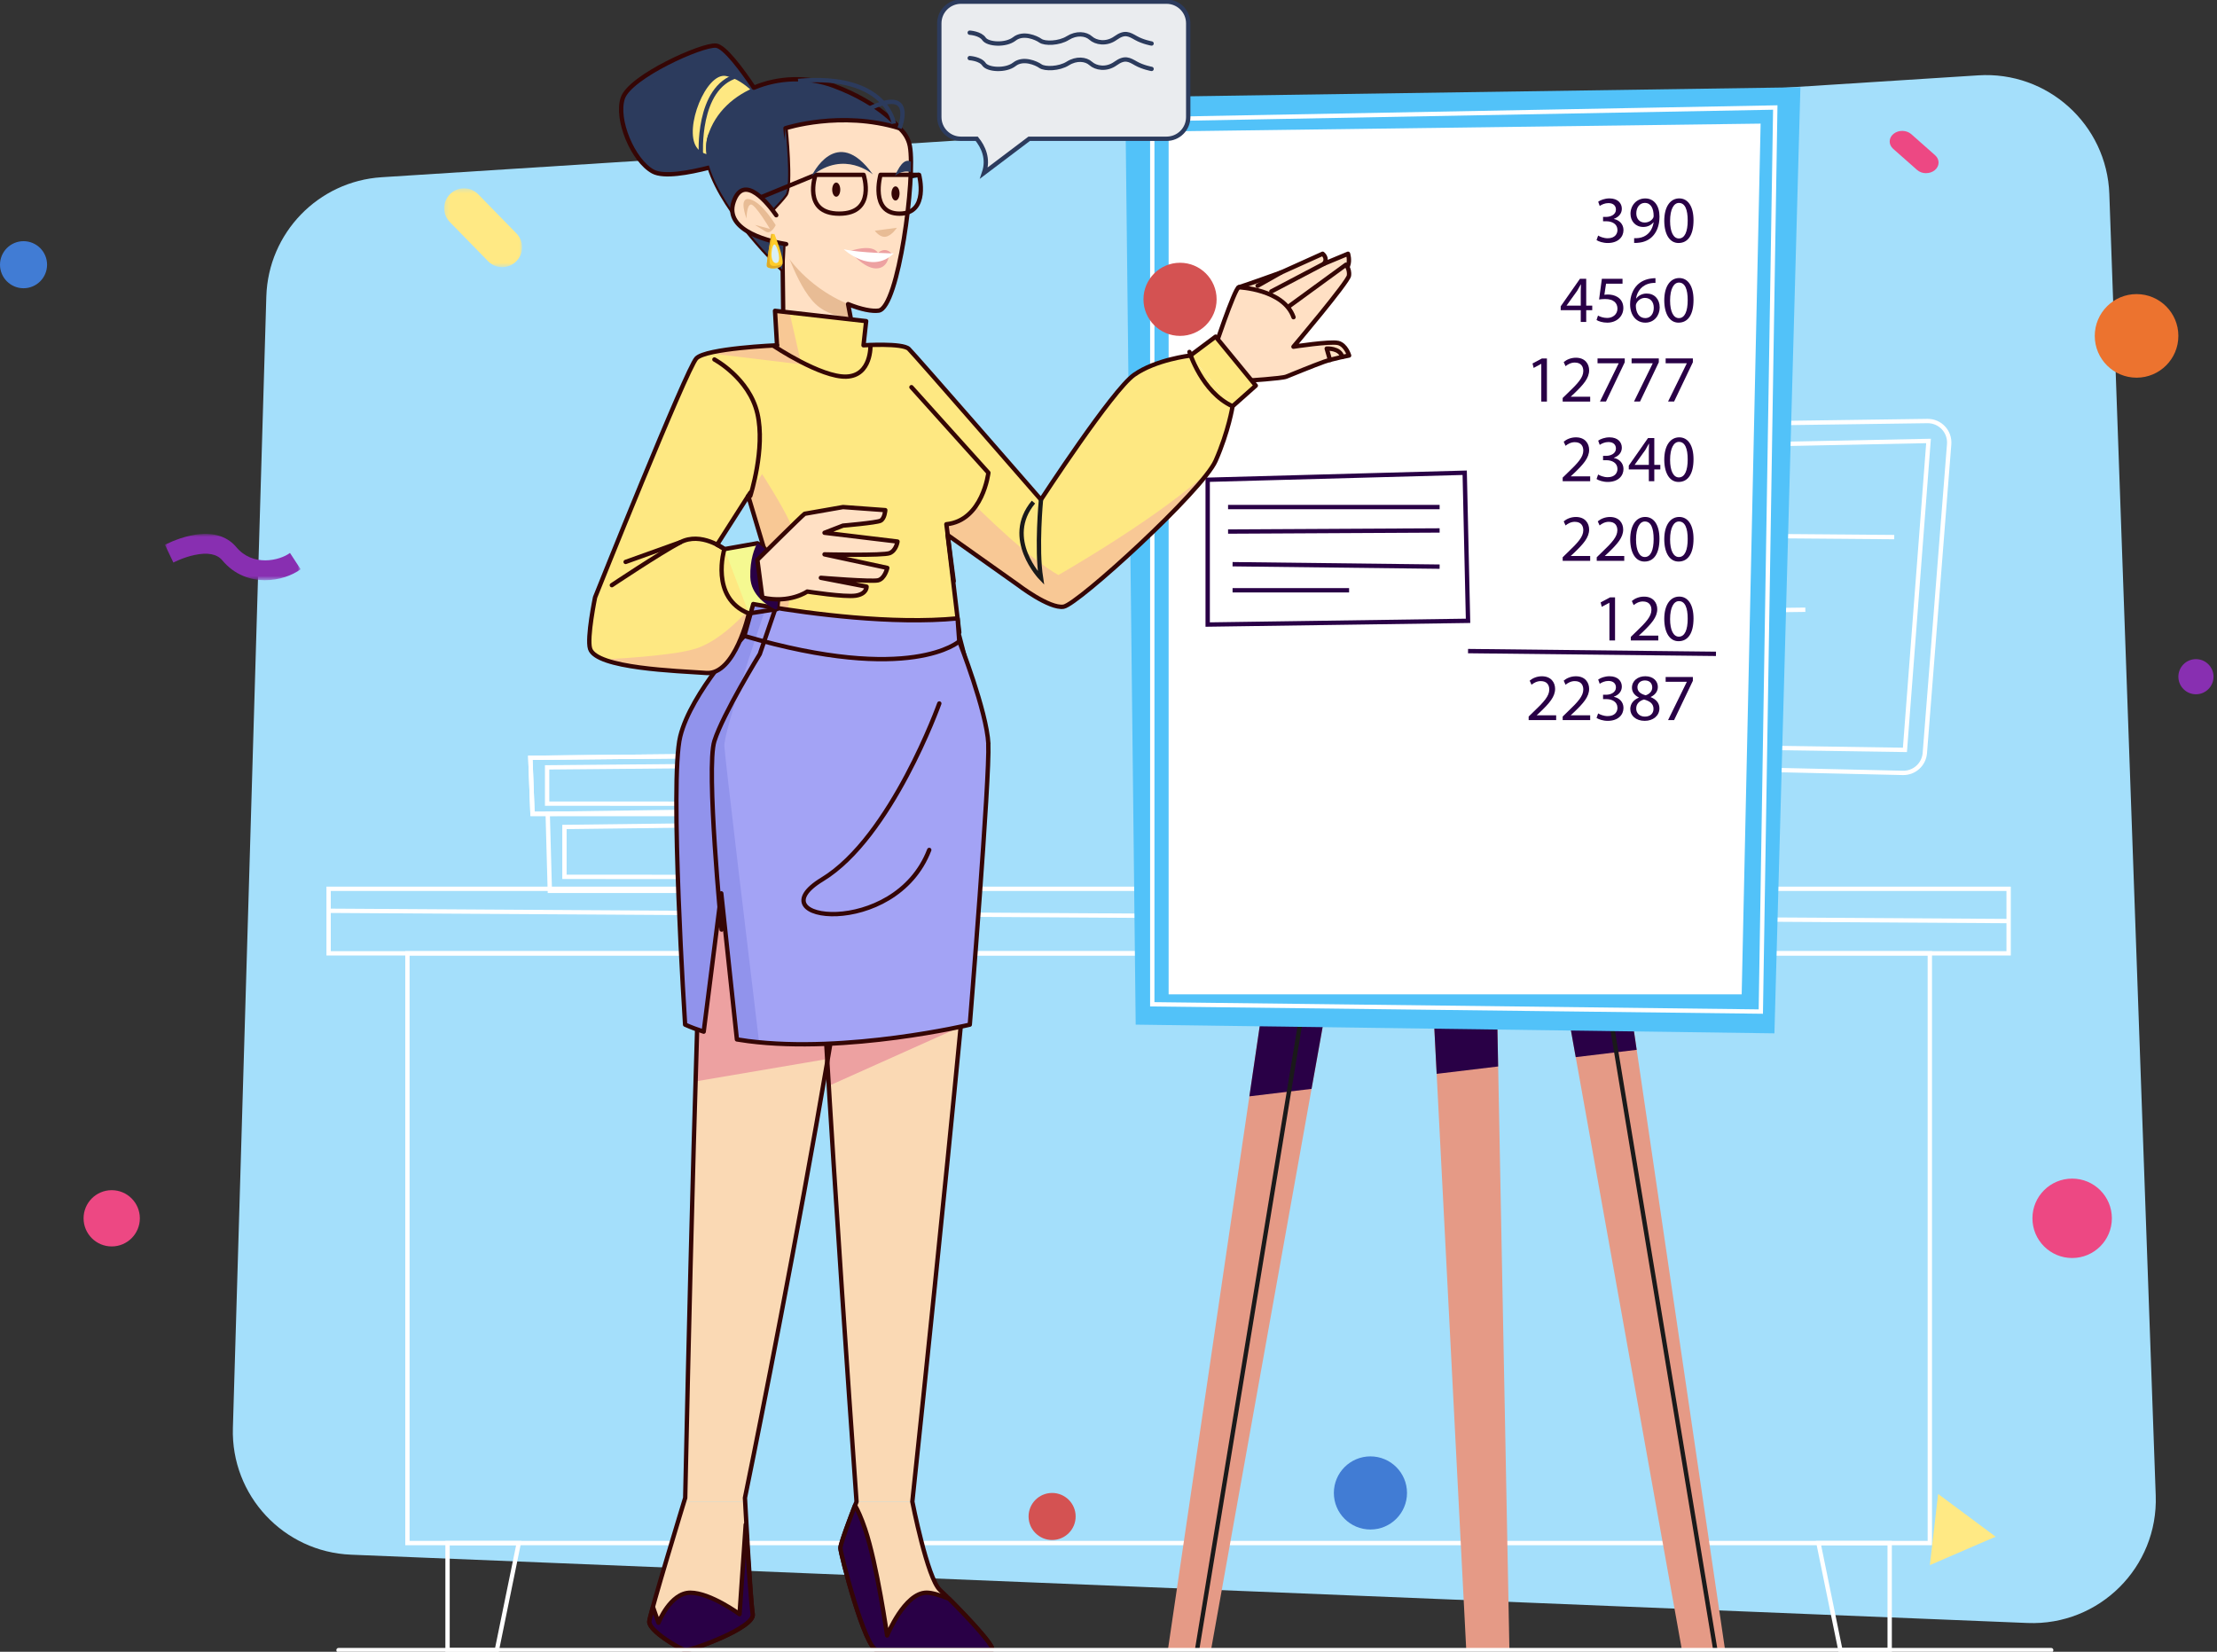 <svg width="510" height="380" viewBox="0 0 510 380" fill="none" xmlns="http://www.w3.org/2000/svg">
<rect x="0" y="0" width="510" height="380" fill="#333333" stroke="none"/>
<g clip-path="url(#clip0_636_1846)">
<path d="M87.793 40.772L455.085 17.333C471.022 16.313 484.659 28.653 485.23 44.608L495.905 344.047C496.492 360.543 482.915 374.047 466.415 373.377L80.757 357.666C65.232 357.034 53.11 344.032 53.574 328.51L61.265 68.222C61.699 53.599 73.197 41.7 87.801 40.772H87.793Z" fill="#A4DFFB"/>
<path d="M375.698 176.401L378.957 200.646C378.957 200.646 357.751 197.411 356.426 204.399H408.409L403.955 177.04L375.698 176.393V176.401Z" stroke="white" stroke-miterlimit="10"/>
<path d="M400.666 176.964L404.16 202.557C404.16 202.557 383.815 197.761 381.378 204.475" stroke="white" stroke-miterlimit="10"/>
<path d="M337.581 102.645L329.86 169.945C329.525 172.838 331.756 175.388 334.665 175.457L437.74 177.809C440.367 177.87 442.582 175.868 442.788 173.249L448.385 102.196C448.613 99.288 446.298 96.821 443.382 96.859L342.431 98.26C339.941 98.298 337.863 100.171 337.581 102.645Z" stroke="white" stroke-miterlimit="10"/>
<path d="M341.853 103.52L334.718 170.981L438.212 172.518L443.641 101.442L341.853 103.52Z" stroke="white" stroke-miterlimit="10"/>
<path d="M345.5 108.088L402.995 108.27V113.614H345.5V108.088Z" fill="white"/>
<path d="M345.873 117.04L403.064 117.671" stroke="white" stroke-miterlimit="10"/>
<path d="M344.822 122.833L435.752 123.563" stroke="white" stroke-miterlimit="10"/>
<path d="M343.893 129.044H378.028" stroke="white" stroke-miterlimit="10"/>
<path d="M343.893 134.396L359.952 135.378" stroke="white" stroke-miterlimit="10"/>
<path d="M343.893 141.186L415.3 140.272" stroke="white" stroke-miterlimit="10"/>
<path d="M343.893 145.616L404.161 147.527" stroke="white" stroke-miterlimit="10"/>
<path d="M342.401 151.6L382.414 153.236" stroke="white" stroke-miterlimit="10"/>
<path d="M342.401 158.26H392.77" stroke="white" stroke-miterlimit="10"/>
<path d="M341.837 163.056L407.1 165.157" stroke="white" stroke-miterlimit="10"/>
<path d="M125.994 187.218L126.482 204.947H187.663L189.163 186.327L125.994 187.218Z" stroke="white" stroke-miterlimit="10"/>
<path d="M189.163 189.517L129.847 190.248V201.719L189.163 201.757" stroke="white" stroke-miterlimit="10"/>
<path d="M122.004 174.338L122.499 187.233H183.673L185.18 173.691L122.004 174.338Z" stroke="white" stroke-miterlimit="10"/>
<path d="M185.18 173.691L122.004 174.338L122.499 187.233H183.673" stroke="white" stroke-miterlimit="10"/>
<path d="M185.18 176.005L125.857 176.538V184.881L185.18 184.911" stroke="white" stroke-miterlimit="10"/>
<path d="M443.938 219.319H93.725V354.986H443.938V219.319Z" stroke="white" stroke-miterlimit="10"/>
<path d="M462.067 204.475H75.595V219.319H462.067V204.475Z" stroke="white" stroke-miterlimit="10"/>
<path d="M119.339 354.994H102.953V379.619H114.299L119.339 354.994Z" stroke="white" stroke-miterlimit="10"/>
<path d="M418.323 354.994H434.702V379.619H423.364L418.323 354.994Z" stroke="white" stroke-miterlimit="10"/>
<path d="M75.595 209.529L462.067 211.897" stroke="white" stroke-miterlimit="10"/>
<path d="M370.764 202.496L396.843 379.619H386.914L355.155 202.305L370.764 202.496Z" fill="#E59A86"/>
<path d="M343.809 202.496L347.228 379.619H337.299L328.192 202.305L343.809 202.496Z" fill="#E59A86"/>
<path d="M294.727 202.496L268.656 379.619H278.577L310.344 202.305L294.727 202.496Z" fill="#E59A86"/>
<path d="M370.764 202.496L355.155 202.305L362.48 243.199L376.505 241.517L370.764 202.496Z" fill="#290046"/>
<path d="M343.809 202.496L328.192 202.305L330.492 247.043L344.632 245.346L343.809 202.496Z" fill="#290046"/>
<path d="M301.71 250.499L310.344 202.305L294.727 202.496L287.41 252.219L301.71 250.499Z" fill="#290046"/>
<path d="M275.364 379.619L304.519 202.496" stroke="#1A1A1A" stroke-miterlimit="10"/>
<path d="M365.259 202.496L394.604 379.619" stroke="#1A1A1A" stroke-miterlimit="10"/>
<path d="M258.856 22.365L261.255 235.723L408.189 237.726L414.166 20.074L258.856 22.365Z" fill="#52C2F9"/>
<path d="M268.831 30.221V228.758H400.658L405.013 28.44L268.831 30.221Z" fill="white"/>
<path d="M367.635 54.192C368.015 54.436 368.899 54.816 369.835 54.816C371.564 54.816 372.097 53.72 372.081 52.891C372.066 51.505 370.817 50.904 369.515 50.904H368.769V49.899H369.515C370.49 49.899 371.731 49.396 371.731 48.217C371.731 47.425 371.229 46.724 369.987 46.724C369.196 46.724 368.427 47.075 368 47.379L367.65 46.405C368.168 46.024 369.173 45.644 370.246 45.644C372.203 45.644 373.087 46.801 373.087 48.011C373.087 49.031 372.477 49.907 371.251 50.348V50.378C372.47 50.622 373.467 51.535 373.467 52.929C373.467 54.512 372.234 55.905 369.85 55.905C368.739 55.905 367.756 55.555 367.269 55.235L367.635 54.2V54.192Z" fill="#290046"/>
<path d="M375.927 54.794C376.216 54.824 376.551 54.794 377.008 54.748C377.785 54.641 378.523 54.322 379.087 53.789C379.741 53.195 380.213 52.327 380.396 51.147H380.351C379.802 51.817 379.01 52.213 378.013 52.213C376.224 52.213 375.081 50.873 375.081 49.176C375.081 47.295 376.437 45.651 378.47 45.651C380.503 45.651 381.752 47.303 381.752 49.83C381.752 52.015 381.021 53.538 380.038 54.489C379.277 55.235 378.219 55.692 377.153 55.814C376.665 55.89 376.239 55.905 375.919 55.89V54.794H375.927ZM376.414 49.084C376.414 50.318 377.16 51.193 378.325 51.193C379.224 51.193 379.924 50.751 380.282 50.158C380.358 50.036 380.404 49.884 380.404 49.67C380.404 47.973 379.779 46.679 378.371 46.679C377.229 46.679 376.414 47.684 376.414 49.092V49.084Z" fill="#290046"/>
<path d="M389.579 50.668C389.579 54.04 388.33 55.905 386.13 55.905C384.188 55.905 382.878 54.086 382.848 50.805C382.848 47.478 384.28 45.644 386.297 45.644C388.315 45.644 389.579 47.509 389.579 50.668ZM384.188 50.82C384.188 53.401 384.98 54.862 386.206 54.862C387.577 54.862 388.239 53.264 388.239 50.729C388.239 48.194 387.615 46.686 386.221 46.686C385.049 46.686 384.188 48.118 384.188 50.82Z" fill="#290046"/>
<path d="M363.637 74.06V71.358H359.023V70.475L363.447 64.141H364.893V70.308H366.279V71.358H364.893V74.06H363.629H363.637ZM363.637 70.308V66.996C363.637 66.478 363.652 65.961 363.683 65.443H363.637C363.333 66.022 363.089 66.448 362.815 66.905L360.386 70.277V70.308H363.637Z" fill="#290046"/>
<path d="M373.239 65.268H369.454L369.074 67.818C369.302 67.788 369.515 67.757 369.881 67.757C370.642 67.757 371.411 67.925 372.02 68.29C372.797 68.732 373.437 69.584 373.437 70.84C373.437 72.781 371.899 74.228 369.744 74.228C368.663 74.228 367.741 73.923 367.269 73.619L367.604 72.599C368.015 72.842 368.822 73.147 369.729 73.147C370.993 73.147 372.081 72.325 372.081 70.993C372.066 69.714 371.213 68.793 369.226 68.793C368.663 68.793 368.221 68.854 367.855 68.899L368.495 64.134H373.246V65.26L373.239 65.268Z" fill="#290046"/>
<path d="M380.815 65.085C380.541 65.07 380.191 65.085 379.81 65.146C377.701 65.497 376.589 67.042 376.361 68.671H376.406C376.878 68.047 377.701 67.529 378.805 67.529C380.564 67.529 381.797 68.793 381.797 70.734C381.797 72.553 380.564 74.228 378.5 74.228C376.437 74.228 374.99 72.576 374.99 70.003C374.99 68.047 375.691 66.509 376.673 65.535C377.495 64.728 378.599 64.225 379.848 64.073C380.244 64.012 380.579 63.997 380.823 63.997V65.093L380.815 65.085ZM380.434 70.81C380.434 69.394 379.627 68.534 378.386 68.534C377.579 68.534 376.833 69.036 376.46 69.752C376.368 69.904 376.307 70.102 376.307 70.346C376.338 71.982 377.084 73.185 378.493 73.185C379.65 73.185 380.434 72.226 380.434 70.802V70.81Z" fill="#290046"/>
<path d="M389.579 68.991C389.579 72.363 388.33 74.228 386.13 74.228C384.188 74.228 382.878 72.409 382.848 69.128C382.848 65.801 384.28 63.966 386.297 63.966C388.315 63.966 389.579 65.832 389.579 68.991ZM384.188 69.143C384.188 71.723 384.98 73.185 386.206 73.185C387.577 73.185 388.239 71.586 388.239 69.052C388.239 66.517 387.615 65.009 386.221 65.009C385.049 65.009 384.188 66.44 384.188 69.143Z" fill="#290046"/>
<path d="M354.561 83.713H354.53L352.802 84.641L352.543 83.621L354.713 82.464H355.855V92.383H354.561V83.713Z" fill="#290046"/>
<path d="M359.48 92.383V91.561L360.53 90.541C363.066 88.128 364.208 86.849 364.223 85.349C364.223 84.345 363.736 83.408 362.251 83.408C361.353 83.408 360.599 83.865 360.142 84.246L359.716 83.302C360.401 82.723 361.383 82.297 362.525 82.297C364.665 82.297 365.564 83.758 365.564 85.182C365.564 87.016 364.239 88.493 362.145 90.511L361.353 91.241V91.272H365.807V92.383H359.472H359.48Z" fill="#290046"/>
<path d="M373.757 82.457V83.34L369.439 92.376H368.053L372.355 83.599V83.568H367.498V82.457H373.757Z" fill="#290046"/>
<path d="M381.592 82.457V83.34L377.274 92.376H375.888L380.191 83.599V83.568H375.333V82.457H381.592Z" fill="#290046"/>
<path d="M389.427 82.457V83.34L385.109 92.376H383.724L388.026 83.599V83.568H383.168V82.457H389.427Z" fill="#290046"/>
<path d="M359.48 110.699V109.876L360.53 108.856C363.066 106.443 364.208 105.164 364.223 103.665C364.223 102.66 363.736 101.724 362.251 101.724C361.353 101.724 360.599 102.18 360.142 102.561L359.716 101.617C360.401 101.038 361.383 100.612 362.525 100.612C364.665 100.612 365.564 102.074 365.564 103.497C365.564 105.332 364.239 106.809 362.145 108.826L361.353 109.557V109.587H365.807V110.699H359.472H359.48Z" fill="#290046"/>
<path d="M367.635 109.161C368.015 109.404 368.899 109.785 369.835 109.785C371.564 109.785 372.097 108.689 372.081 107.859C372.066 106.474 370.817 105.872 369.515 105.872H368.769V104.867H369.515C370.49 104.867 371.731 104.365 371.731 103.185C371.731 102.393 371.229 101.693 369.987 101.693C369.196 101.693 368.427 102.043 368 102.348L367.65 101.373C368.168 100.993 369.173 100.612 370.246 100.612C372.203 100.612 373.087 101.769 373.087 102.98C373.087 104 372.477 104.875 371.251 105.317V105.347C372.47 105.591 373.467 106.504 373.467 107.897C373.467 109.488 372.234 110.874 369.85 110.874C368.739 110.874 367.756 110.523 367.269 110.204L367.635 109.168V109.161Z" fill="#290046"/>
<path d="M379.3 110.699V107.996H374.685V107.113L379.109 100.78H380.556V106.946H381.942V107.996H380.556V110.699H379.292H379.3ZM379.3 106.946V103.634C379.3 103.117 379.315 102.599 379.345 102.081H379.3C378.995 102.66 378.751 103.086 378.477 103.543L376.048 106.915V106.946H379.3Z" fill="#290046"/>
<path d="M389.579 105.636C389.579 109.009 388.33 110.874 386.13 110.874C384.188 110.874 382.878 109.054 382.848 105.773C382.848 102.447 384.28 100.612 386.297 100.612C388.315 100.612 389.579 102.477 389.579 105.636ZM384.188 105.789C384.188 108.369 384.98 109.831 386.206 109.831C387.577 109.831 388.239 108.232 388.239 105.697C388.239 103.162 387.615 101.655 386.221 101.655C385.049 101.655 384.188 103.086 384.188 105.789Z" fill="#290046"/>
<path d="M359.48 129.021V128.199L360.53 127.179C363.066 124.766 364.208 123.487 364.223 121.988C364.223 120.983 363.736 120.046 362.251 120.046C361.353 120.046 360.599 120.503 360.142 120.884L359.716 119.94C360.401 119.361 361.383 118.935 362.525 118.935C364.665 118.935 365.564 120.397 365.564 121.82C365.564 123.655 364.239 125.131 362.145 127.149L361.353 127.88V127.91H365.807V129.021H359.472H359.48Z" fill="#290046"/>
<path d="M367.315 129.021V128.199L368.366 127.179C370.901 124.766 372.043 123.487 372.059 121.988C372.059 120.983 371.571 120.046 370.086 120.046C369.188 120.046 368.434 120.503 367.977 120.884L367.551 119.94C368.236 119.361 369.218 118.935 370.361 118.935C372.5 118.935 373.399 120.397 373.399 121.82C373.399 123.655 372.074 125.131 369.98 127.149L369.188 127.88V127.91H373.642V129.021H367.307H367.315Z" fill="#290046"/>
<path d="M381.744 123.952C381.744 127.324 380.495 129.189 378.295 129.189C376.353 129.189 375.043 127.37 375.013 124.089C375.013 120.762 376.444 118.927 378.462 118.927C380.48 118.927 381.744 120.793 381.744 123.952ZM376.353 124.104C376.353 126.684 377.145 128.146 378.371 128.146C379.741 128.146 380.404 126.547 380.404 124.013C380.404 121.478 379.779 119.97 378.386 119.97C377.213 119.97 376.353 121.402 376.353 124.104Z" fill="#290046"/>
<path d="M389.579 123.952C389.579 127.324 388.33 129.189 386.13 129.189C384.188 129.189 382.878 127.37 382.848 124.089C382.848 120.762 384.28 118.927 386.297 118.927C388.315 118.927 389.579 120.793 389.579 123.952ZM384.188 124.104C384.188 126.684 384.98 128.146 386.206 128.146C387.577 128.146 388.239 126.547 388.239 124.013C388.239 121.478 387.615 119.97 386.221 119.97C385.049 119.97 384.188 121.402 384.188 124.104Z" fill="#290046"/>
<path d="M370.231 138.674H370.201L368.472 139.603L368.213 138.582L370.383 137.425H371.525V147.344H370.231V138.674Z" fill="#290046"/>
<path d="M375.15 147.344V146.522L376.201 145.502C378.736 143.089 379.878 141.81 379.894 140.31C379.894 139.306 379.406 138.369 377.922 138.369C377.023 138.369 376.269 138.826 375.812 139.207L375.386 138.263C376.071 137.684 377.054 137.258 378.196 137.258C380.335 137.258 381.234 138.72 381.234 140.143C381.234 141.978 379.909 143.454 377.815 145.472L377.023 146.202V146.233H381.477V147.344H375.142H375.15Z" fill="#290046"/>
<path d="M389.579 142.274C389.579 145.647 388.33 147.512 386.13 147.512C384.188 147.512 382.878 145.692 382.848 142.412C382.848 139.085 384.28 137.25 386.297 137.25C388.315 137.25 389.579 139.115 389.579 142.274ZM384.188 142.427C384.188 145.007 384.98 146.469 386.206 146.469C387.577 146.469 388.239 144.87 388.239 142.335C388.239 139.8 387.615 138.293 386.221 138.293C385.049 138.293 384.188 139.724 384.188 142.427Z" fill="#290046"/>
<path d="M351.652 165.667V164.845L352.703 163.825C355.238 161.412 356.381 160.133 356.396 158.633C356.396 157.629 355.909 156.692 354.424 156.692C353.525 156.692 352.771 157.149 352.315 157.53L351.888 156.586C352.573 156.007 353.556 155.581 354.698 155.581C356.837 155.581 357.736 157.042 357.736 158.466C357.736 160.3 356.411 161.777 354.317 163.795L353.525 164.525V164.556H357.98V165.667H351.645H351.652Z" fill="#290046"/>
<path d="M359.48 165.667V164.845L360.53 163.825C363.066 161.412 364.208 160.133 364.223 158.633C364.223 157.629 363.736 156.692 362.251 156.692C361.353 156.692 360.599 157.149 360.142 157.53L359.716 156.586C360.401 156.007 361.383 155.581 362.525 155.581C364.665 155.581 365.564 157.042 365.564 158.466C365.564 160.3 364.239 161.777 362.145 163.795L361.353 164.525V164.556H365.807V165.667H359.472H359.48Z" fill="#290046"/>
<path d="M367.635 164.122C368.015 164.365 368.899 164.746 369.835 164.746C371.564 164.746 372.097 163.65 372.081 162.82C372.066 161.435 370.817 160.833 369.515 160.833H368.769V159.829H369.515C370.49 159.829 371.731 159.326 371.731 158.146C371.731 157.355 371.229 156.654 369.987 156.654C369.196 156.654 368.427 157.004 368 157.309L367.65 156.334C368.168 155.954 369.173 155.573 370.246 155.573C372.203 155.573 373.087 156.73 373.087 157.941C373.087 158.961 372.477 159.836 371.251 160.278V160.308C372.47 160.552 373.467 161.465 373.467 162.858C373.467 164.449 372.234 165.835 369.85 165.835C368.739 165.835 367.756 165.485 367.269 165.165L367.635 164.13V164.122Z" fill="#290046"/>
<path d="M375.028 163.148C375.028 161.899 375.774 161.008 377 160.491L376.985 160.445C375.888 159.928 375.416 159.075 375.416 158.215C375.416 156.639 376.741 155.573 378.485 155.573C380.411 155.573 381.371 156.776 381.371 158.017C381.371 158.854 380.96 159.76 379.734 160.339V160.384C380.967 160.871 381.736 161.739 381.736 162.95C381.736 164.678 380.259 165.835 378.363 165.835C376.284 165.835 375.036 164.601 375.036 163.148H375.028ZM380.373 163.087C380.373 161.884 379.536 161.298 378.188 160.917C377.031 161.252 376.399 162.013 376.399 162.965C376.353 163.97 377.114 164.86 378.386 164.86C379.658 164.86 380.373 164.114 380.373 163.087ZM376.68 158.123C376.68 159.113 377.427 159.646 378.576 159.958C379.429 159.669 380.084 159.06 380.084 158.154C380.084 157.362 379.612 156.54 378.401 156.54C377.29 156.54 376.673 157.271 376.673 158.123H376.68Z" fill="#290046"/>
<path d="M389.427 155.741V156.624L385.109 165.66H383.724L388.026 156.883V156.852H383.168V155.741H389.427Z" fill="#290046"/>
<path d="M337.71 149.788L394.742 150.42" stroke="#290046" stroke-miterlimit="10"/>
<path d="M277.816 110.371L336.941 108.757L337.71 142.823L277.816 143.683V110.371Z" stroke="#290046" stroke-miterlimit="10"/>
<path d="M282.506 116.651H331.17" stroke="#290046" stroke-miterlimit="10"/>
<path d="M282.506 122.285L331.17 122.033" stroke="#290046" stroke-miterlimit="10"/>
<path d="M283.542 129.798L331.17 130.361" stroke="#290046" stroke-miterlimit="10"/>
<path d="M283.542 135.796H310.345" stroke="#290046" stroke-miterlimit="10"/>
<path d="M265.07 27.42V231.042L405.059 232.717L408.386 24.732L265.07 27.42Z" stroke="white" stroke-miterlimit="10"/>
<path d="M211.427 40.224L199.076 42.195" stroke="black" stroke-miterlimit="10"/>
<path d="M198.65 79.435C198.65 79.435 207.62 78.856 209.066 80.264C210.513 81.673 239.47 114.954 239.47 114.954L234.171 134.556L196.244 107.669L198.65 79.435Z" fill="#FEE882"/>
<path d="M239.47 114.954C239.47 114.954 255.894 89.765 260.889 86.24C265.907 82.7 273.826 81.802 273.826 81.802L283.542 93.464C283.542 93.464 282.644 99.189 279.643 106.009C276.643 112.83 247.96 139.047 244.671 139.572C241.382 140.097 234.171 134.556 234.171 134.556V116.651L239.47 114.954Z" fill="#FEE882"/>
<path d="M278.577 107.867C267.491 118.6 243.475 132.287 243.475 132.287C230.691 125.101 205.069 96.022 205.069 96.022L197.706 108.719L234.163 134.563C234.163 134.563 241.374 140.105 244.663 139.58C247.709 139.093 272.501 116.994 278.57 107.874L278.577 107.867Z" fill="#F8C895"/>
<path d="M279.088 81.079C279.088 81.079 284.014 66.311 284.958 66.09C285.903 65.87 294.728 62.68 294.728 62.68L304.253 58.387C304.253 58.387 305.563 59.407 304.565 60.685L310.093 58.387C310.093 58.387 310.565 59.871 310.093 61.127C309.621 62.383 306.933 64.461 306.933 64.461L307.009 63.053L309.614 60.906C309.614 60.906 310.512 61.942 310.299 63.426C310.086 64.91 297.53 79.77 297.53 79.77L286.946 87.58L279.073 81.087L279.088 81.079Z" fill="#FFE0C4"/>
<path d="M286.961 87.572C286.961 87.572 294.857 87.078 295.885 86.659C296.913 86.24 302.479 83.972 304.573 83.233C306.667 82.495 310.345 81.795 310.345 81.795C310.345 81.795 309.629 79.351 307.809 78.902C305.989 78.453 297.545 79.762 297.545 79.762H290.045L286.969 87.572H286.961Z" fill="#FFE0C4"/>
<path d="M307.809 78.902C305.989 78.46 297.545 79.762 297.545 79.762C297.545 79.762 310.101 64.903 310.314 63.418C310.436 62.566 310.192 61.865 309.956 61.416C310.017 61.317 310.063 61.211 310.101 61.12C310.573 59.863 310.101 58.379 310.101 58.379L304.573 60.678C305.57 59.407 304.261 58.379 304.261 58.379L294.735 62.672C294.735 62.672 285.91 65.854 284.966 66.083C284.022 66.303 279.095 81.071 279.095 81.071L286.969 87.565C286.969 87.565 294.865 87.07 295.893 86.651C296.92 86.233 302.487 83.964 304.58 83.226C306.674 82.495 310.352 81.787 310.352 81.787C310.352 81.787 309.636 79.343 307.817 78.894L307.809 78.902Z" stroke="#350605" stroke-linecap="round" stroke-linejoin="round"/>
<path d="M305.951 82.807L305.197 80.196C305.197 80.196 308.251 79.99 308.776 82.114" stroke="#350605" stroke-linecap="round" stroke-linejoin="round"/>
<path d="M171.231 146.309C171.231 146.309 165.391 160.156 163.038 178.669C160.685 197.182 157.609 345.463 157.609 345.463H171.193C171.193 345.463 202.038 196.353 202.952 146.317H171.231V146.309Z" fill="#FAD9B4"/>
<path d="M199.153 146.309H220.671C220.671 146.309 225.254 162.554 225.742 177.192C226.229 191.831 209.866 345.455 209.866 345.455H197.028C197.028 345.455 186.17 194.784 187.647 178.662C189.117 162.539 199.153 146.302 199.153 146.302V146.309Z" fill="#FAD9B4"/>
<path d="M190.427 243.602C196.883 205.959 202.564 167.357 202.952 146.309H171.231C171.231 146.309 165.391 160.156 163.038 178.669C162.063 186.342 160.967 216.312 160.007 248.779L190.427 243.61V243.602Z" fill="#EDA1A1"/>
<path d="M176.409 24.816C176.409 24.816 167.941 10.84 164.736 10.498C161.53 10.155 144.992 17.623 143.294 22.525C141.596 27.427 145.601 36.958 150.215 39.47C154.822 41.982 171.04 36.151 171.04 36.151L176.416 24.816H176.409Z" fill="#2C3B5D"/>
<path d="M225.742 177.185C225.254 162.546 220.671 146.302 220.671 146.302H199.153C199.153 146.302 189.117 162.539 187.647 178.662C187.023 185.482 188.607 216.403 190.647 249.806L220.998 236.203C223.77 207.337 225.925 182.635 225.742 177.185Z" fill="#EDA1A1"/>
<path d="M148.86 27.42C148.7 24.535 150.238 19.518 151.7 15.476C147.626 17.737 144.025 20.378 143.286 22.525C141.588 27.427 145.593 36.958 150.208 39.47C154.822 41.982 171.033 36.151 171.033 36.151L174.071 29.749C165.711 30.488 149.088 31.454 148.86 27.42Z" fill="#2C3B5D"/>
<path d="M175.51 23.69C175.51 23.69 171.528 18.3 166.974 17.478C162.421 16.656 157.319 29.528 160.205 33.829C163.091 38.13 171.033 33.342 171.033 33.342L175.518 23.697L175.51 23.69Z" fill="#FEE882"/>
<path d="M179.942 52.472L180.246 77.684L197.226 81.14L192.993 58.897L179.942 52.472Z" fill="#FFE0C4"/>
<path d="M192.993 58.897L191.881 58.349L180.239 55.631C180.239 55.631 183.688 67.171 188.462 70.665C191.18 72.652 193.845 72.934 195.635 72.812L192.985 58.897H192.993Z" fill="#E8BC95"/>
<path d="M196.274 25.166C196.274 25.166 208.016 26.468 209.318 33.639C210.62 40.81 206.706 70.802 202.145 71.449C197.584 72.097 182.584 66.235 177.368 51.893C172.152 37.552 175.411 21.901 196.282 25.166H196.274Z" fill="#FFE0C4"/>
<path d="M209.31 33.647C208.008 26.476 196.267 25.174 196.267 25.174C175.396 21.916 172.137 37.559 177.353 51.901C178.069 53.865 178.967 55.661 179.995 57.306L180.239 77.684L197.219 81.14L195.094 69.965C198.079 71.191 200.653 71.67 202.137 71.457C206.698 70.802 210.612 40.817 209.31 33.647Z" stroke="#350605" stroke-linecap="round" stroke-linejoin="round"/>
<path d="M187.602 40.224H198.665C198.665 40.224 201.627 49.153 193.061 49.153C184.495 49.153 187.602 40.224 187.602 40.224Z" stroke="#350605" stroke-linecap="round" stroke-linejoin="round"/>
<path d="M202.549 40.224H211.427C211.427 40.224 213.81 49.153 206.927 49.153C200.043 49.153 202.549 40.224 202.549 40.224Z" stroke="#350605" stroke-linecap="round" stroke-linejoin="round"/>
<path d="M175.594 50.249C175.594 50.249 179.325 46.656 180.695 44.761C182.066 42.865 180.695 29.49 180.695 29.49C180.695 29.49 193.449 25.334 206.934 29.49C206.934 29.49 202.67 23.796 191.82 19.754C180.543 15.552 166.198 20.226 162.817 31.34C159.429 42.447 179.949 62.018 179.949 62.018L180.246 55.639L175.594 50.257" fill="#2C3B5D"/>
<path d="M206.934 29.49C206.934 29.49 202.67 23.796 191.82 19.754C185.858 17.531 179.028 17.798 173.424 20.18C170.667 16.077 166.708 10.711 164.728 10.498C161.523 10.155 144.984 17.623 143.286 22.525C141.588 27.427 145.593 36.958 150.208 39.47C152.66 40.802 158.386 39.782 163.221 38.534C166.609 49.29 179.949 62.018 179.949 62.018L180.246 55.639L175.594 50.257C175.594 50.257 179.325 46.664 180.695 44.768C182.066 42.873 180.695 29.498 180.695 29.498C180.695 29.498 193.449 25.341 206.934 29.498V29.49Z" stroke="#350605" stroke-linecap="round" stroke-linejoin="round"/>
<path d="M174.574 38.587C170.713 37.08 165.756 33.038 163.045 30.663C162.969 30.883 162.886 31.112 162.817 31.34C159.429 42.446 179.949 62.018 179.949 62.018L180.246 55.639L175.594 50.257C175.594 50.257 179.325 46.664 180.695 44.768C182.066 42.873 180.695 29.498 180.695 29.498C180.695 29.498 180.178 40.779 174.574 38.594V38.587Z" fill="#2C3B5D"/>
<path d="M178.289 71.503L199.259 73.878L198.65 79.435L203.698 82.442L227.356 108.757C227.356 108.757 226.069 119.765 217.686 120.602L220.663 145.479C220.663 145.479 200.637 153.35 171.223 146.309L176.317 128.085L163.03 83.827L178.746 79.435L178.282 71.503H178.289Z" fill="#FEE882"/>
<path d="M187.602 40.224L174.071 45.788" stroke="#350605" stroke-linecap="round" stroke-linejoin="round"/>
<path d="M166.632 95.817L176.317 128.085L172.046 143.378L180.201 146.309C180.201 146.309 184.023 126.57 182.074 121.067C180.132 115.563 166.624 95.824 166.624 95.824L166.632 95.817Z" fill="#F8C895"/>
<path d="M178.754 79.435C178.754 79.435 162.444 80.112 160.198 82.442C157.951 84.771 136.89 137.425 136.89 137.425L152.096 145.479L175.51 108.757L178.754 79.435Z" fill="#FEE882"/>
<path d="M179.066 50.249C179.066 50.249 171.566 38.435 168.787 46.374C166 54.314 181.449 56.248 181.449 56.248L179.074 50.241L179.066 50.249Z" fill="#FFE0C4"/>
<path d="M178.571 49.518C176.858 47.067 171.139 39.66 168.779 46.374C166.32 53.378 178.038 55.707 180.848 56.164" stroke="#350605" stroke-linecap="round" stroke-linejoin="round"/>
<path d="M178.754 79.435C178.754 79.435 168.277 79.869 162.962 81.246L184.35 83.835L181.624 71.891L178.289 71.51L178.754 79.442V79.435Z" fill="#F8C895"/>
<path d="M171.726 50.249C171.726 50.249 169.7 45.103 172.563 45.864C175.426 46.626 178.442 51.802 178.442 51.802C178.442 51.802 177.383 54.04 176.127 53.271C174.871 52.502 173.652 51.733 173.652 51.733L177.109 52.647C177.109 52.647 173.683 46.846 172.708 47.052C171.733 47.257 171.733 50.249 171.733 50.249H171.726Z" fill="#E8BC95"/>
<path d="M177.452 53.834C177.452 53.834 176.279 60.45 176.401 61.203C176.523 61.957 179.622 62.056 180.003 60.701C180.383 59.346 178.145 53.834 178.145 53.834H177.452Z" fill="#FFCC2A"/>
<path d="M178.221 56.255C177.513 55.966 176.873 60.328 178.442 60.518C180.01 60.708 178.853 56.514 178.221 56.255Z" fill="#D9F0F7"/>
<path d="M195.429 57.793C195.429 57.793 200.569 55.905 201.978 58.189C201.978 58.189 203.508 56.628 205.077 58.288L204.498 58.821C204.498 58.821 204.231 61.805 201.452 61.751C198.673 61.698 195.429 57.793 195.429 57.793Z" fill="#EDA1A1"/>
<path d="M177.17 60.785C176.652 59.818 177.657 53.834 177.657 53.834H177.444C177.444 53.834 176.272 60.45 176.393 61.203C176.515 61.964 179.614 62.056 179.995 60.701C179.995 60.701 177.68 61.744 177.162 60.785H177.17Z" fill="#DEAA26"/>
<path d="M205.617 58.288C205.617 58.288 198.102 58.242 194.081 57.336C194.081 57.336 200.401 63.304 205.617 58.288Z" fill="white"/>
<path d="M200.79 40.125C200.79 40.125 194.264 34.385 186.718 40.483C186.718 40.483 192.368 28.333 200.79 40.125Z" fill="#2C3B5D"/>
<path d="M209.561 37.202C208.572 36.623 207.308 37.087 205.884 40.483C205.884 40.483 207.361 39.051 209.523 39.561C209.554 38.724 209.561 37.932 209.554 37.202H209.561Z" fill="#2C3B5D"/>
<path d="M192.368 41.997C191.858 41.997 191.439 42.728 191.439 43.626C191.439 44.525 191.85 45.255 192.368 45.255C192.886 45.255 193.297 44.525 193.297 43.626C193.297 42.728 192.886 41.997 192.368 41.997Z" fill="#350605"/>
<path d="M206.005 42.873C205.495 42.873 205.077 43.603 205.077 44.502C205.077 45.4 205.488 46.131 206.005 46.131C206.523 46.131 206.934 45.4 206.934 44.502C206.934 43.603 206.523 42.873 206.005 42.873Z" fill="#350605"/>
<path d="M201.246 53.081L206.325 52.396C206.325 52.396 205.175 54.185 203.782 54.451C202.389 54.718 201.239 53.081 201.239 53.081H201.246Z" fill="#E8BC95"/>
<path d="M273.826 81.802L279.651 77.448L288.895 88.714L283.542 93.464L273.826 81.802Z" fill="#FEE882"/>
<path d="M172.122 114.078L176.325 128.085L171.231 146.309C200.645 153.358 220.671 145.479 220.671 145.479L217.99 123.084L234.171 134.556C234.171 134.556 241.382 140.097 244.671 139.572C247.96 139.047 276.651 112.83 279.644 106.009C282.644 99.189 283.542 93.464 283.542 93.464L288.887 88.714L279.644 77.448L273.819 81.802C273.819 81.802 265.9 82.7 260.882 86.24C255.887 89.765 239.463 114.954 239.463 114.954C239.463 114.954 210.505 81.665 209.059 80.264C207.612 78.864 198.642 79.435 198.642 79.435L199.252 73.878L178.282 71.503L178.746 79.435" stroke="#350605" stroke-linecap="round" stroke-linejoin="round"/>
<path d="M166.632 126.319C166.632 126.319 165.459 131.861 166.632 135.561C167.804 139.26 172.266 141.133 172.266 141.133L178.754 140.12C178.754 140.12 180.855 128.588 174.231 124.979L166.632 126.327V126.319Z" fill="#F5F991"/>
<path d="M157.609 345.455C157.609 345.455 149.576 370.926 149.363 373.02C149.149 375.113 156.421 379.399 157.609 379.612C158.797 379.825 173.667 374.489 173.15 371.345C172.632 368.201 171.193 345.455 171.193 345.455H157.609Z" fill="#FAD9B4"/>
<path d="M171.368 344.595C173.865 332.431 202.077 194.13 202.945 146.309H171.223C171.223 146.309 165.383 160.156 163.03 178.669C160.784 196.36 157.875 332.507 157.624 344.595C157.624 344.595 149.568 370.926 149.363 373.027C149.149 375.121 156.421 379.406 157.609 379.619C158.797 379.833 173.667 374.496 173.15 371.352C172.632 368.209 171.368 344.603 171.368 344.603V344.595Z" stroke="#350605" stroke-linecap="round" stroke-linejoin="round"/>
<path d="M197.028 345.455C197.028 345.455 193.328 354.887 193.328 356.143C193.328 357.399 199.038 379.619 201.764 379.619H227.996C230.067 379.619 219.163 368.505 216.232 365.78C213.3 363.055 209.874 345.455 209.874 345.455H197.036H197.028Z" fill="#FAD9B4"/>
<path d="M216.231 365.78C213.3 363.055 209.874 345.455 209.874 345.455C209.874 345.455 226.229 191.831 225.749 177.192C225.262 162.554 220.678 146.309 220.678 146.309H199.16C199.16 146.309 189.124 162.546 187.655 178.669C186.185 194.792 197.036 345.463 197.036 345.463C197.036 345.463 193.335 354.895 193.335 356.151C193.335 357.407 199.046 379.627 201.772 379.627H228.003C230.074 379.627 219.171 368.513 216.239 365.788L216.231 365.78Z" stroke="#350605" stroke-linecap="round" stroke-linejoin="round"/>
<path d="M204.071 376.255C204.071 376.255 201.764 359.911 198.993 351.735C198.14 349.216 197.356 347.495 196.686 346.323C195.772 348.691 193.328 355.115 193.328 356.135C193.328 357.391 199.038 379.612 201.764 379.612H227.996C229.709 379.612 222.498 371.961 218.318 367.798C216.216 366.96 214.374 366.404 213.171 366.404C208.077 366.404 204.071 376.255 204.071 376.255Z" fill="#290046"/>
<path d="M204.071 376.255C204.071 376.255 201.764 359.911 198.993 351.735C198.14 349.216 197.356 347.495 196.686 346.323C195.772 348.691 193.328 355.115 193.328 356.135C193.328 357.391 199.038 379.612 201.764 379.612H227.996C229.709 379.612 222.498 371.961 218.318 367.798C216.216 366.96 214.374 366.404 213.171 366.404C208.077 366.404 204.071 376.255 204.071 376.255Z" stroke="#350605" stroke-linecap="round" stroke-linejoin="round"/>
<path d="M170.119 371.345C170.119 371.345 163.411 366.412 158.804 366.412C154.198 366.412 151.472 373.324 151.472 373.324L150.208 369.708C149.728 371.413 149.408 372.624 149.37 373.02C149.157 375.113 156.429 379.399 157.616 379.612C158.804 379.825 173.675 374.489 173.157 371.345C172.799 369.175 172 357.658 171.543 350.738L170.127 371.345H170.119Z" fill="#290046"/>
<path d="M170.119 371.345C170.119 371.345 163.411 366.412 158.804 366.412C154.198 366.412 151.472 373.324 151.472 373.324L150.208 369.708C149.728 371.413 149.408 372.624 149.37 373.02C149.157 375.113 156.429 379.399 157.616 379.612C158.804 379.825 173.675 374.489 173.157 371.345C172.799 369.175 172 357.658 171.543 350.738L170.127 371.345H170.119Z" stroke="#350605" stroke-linecap="round" stroke-linejoin="round"/>
<path d="M178.061 79.633C178.061 79.633 188.85 86.841 194.683 86.644C200.516 86.446 200.241 79.435 200.241 79.435" stroke="#350605" stroke-linecap="round" stroke-linejoin="round"/>
<path d="M239.47 114.954C239.47 114.954 238.397 126.106 239.47 132.995C239.47 132.995 230.691 123.929 237.734 115.51" stroke="#1A1A1A" stroke-miterlimit="10"/>
<path d="M283.542 93.464C276.446 90.206 273.621 80.965 273.621 80.965" stroke="#350605" stroke-linecap="round" stroke-linejoin="round"/>
<path d="M209.668 89.072L227.371 108.757C227.371 108.757 226.084 119.765 217.701 120.602L219.391 133.673" stroke="#350605" stroke-linecap="round" stroke-linejoin="round"/>
<path d="M164.34 82.7C164.34 82.7 172.343 86.986 174.231 95.116C176.119 103.239 172.594 114.101 172.594 114.101" stroke="#350605" stroke-linecap="round" stroke-linejoin="round"/>
<path d="M227.364 171.11C226.968 163.566 220.671 147.535 220.671 147.535L220.282 142.259C203.561 143.873 182.165 140.554 173.279 138.956L171.223 146.301C171.223 146.301 159.002 159.159 156.482 169.428C153.962 179.697 157.601 235.716 157.601 235.716C158.957 236.325 160.396 236.858 161.88 237.33L165.924 205.51L169.518 239.119C192.658 242.94 223.1 235.724 223.1 235.724C223.1 235.724 227.744 178.654 227.356 171.11H227.364Z" fill="#A3A3F5"/>
<path d="M173.287 138.963L171.231 146.309C171.231 146.309 159.01 159.166 156.49 169.435C153.969 179.704 157.609 235.723 157.609 235.723C158.964 236.332 160.403 236.865 161.888 237.337L165.931 205.518L169.525 239.126C171.193 239.4 172.891 239.621 174.619 239.781C172.16 219.327 166.784 174.467 166.632 171.666C166.457 168.461 174.421 144.946 176.287 139.481C175.175 139.298 174.162 139.115 173.279 138.963H173.287Z" fill="#9193EC"/>
<path d="M227.364 171.11C226.968 163.566 220.671 147.535 220.671 147.535L220.282 142.259C205.221 143.713 186.376 141.163 176.287 139.481C176.058 139.443 175.838 139.405 175.617 139.367C175.541 139.351 175.457 139.336 175.381 139.329C175.19 139.298 175 139.26 174.817 139.23C174.695 139.207 174.566 139.184 174.444 139.169C174.315 139.146 174.178 139.123 174.048 139.1C173.782 139.054 173.523 139.009 173.279 138.963L171.223 146.309C171.223 146.309 159.002 159.166 156.482 169.435C153.962 179.704 157.601 235.723 157.601 235.723C158.957 236.332 160.396 236.865 161.88 237.337L165.924 205.518L169.518 239.126C170.34 239.263 171.17 239.385 172 239.492C172.03 239.492 172.061 239.499 172.091 239.507C194.85 242.43 223.092 235.731 223.092 235.731C223.092 235.731 227.737 178.661 227.348 171.118L227.364 171.11Z" stroke="#350605" stroke-linecap="round" stroke-linejoin="round"/>
<path d="M178.32 140.181L174.787 150.465C174.787 150.465 166.32 164.236 164.34 170.471C162.36 176.705 166 213.861 166 213.861" stroke="#350605" stroke-linecap="round" stroke-linejoin="round"/>
<path d="M220.671 147.535C220.671 147.535 209.66 157.545 171.231 146.302" stroke="#350605" stroke-linecap="round" stroke-linejoin="round"/>
<path d="M136.898 137.425C136.898 137.425 152.652 125.634 157.616 124.378C162.573 123.122 166.639 126.311 166.639 126.311L172.274 141.125C172.274 141.125 169.122 155.284 162.497 154.812C155.873 154.34 137.157 153.784 135.748 149.232C134.979 146.743 136.898 137.418 136.898 137.418V137.425Z" fill="#FEE882"/>
<path d="M138.9 151.714C144.84 154.028 157.327 154.447 162.49 154.812C169.114 155.284 172.266 141.125 172.266 141.125L172.008 140.44C169.807 142.884 165.033 147.641 160.007 149.232C155.69 150.595 145.723 151.341 138.9 151.706V151.714Z" fill="#F8C895"/>
<path d="M178.754 79.435C178.754 79.435 162.444 80.112 160.198 82.442C157.959 84.771 136.89 137.425 136.89 137.425C136.89 137.425 134.971 146.751 135.741 149.24C137.142 153.792 155.865 154.348 162.49 154.82C169.114 155.292 172.266 141.133 172.266 141.133L178.754 140.12C178.754 140.12 180.855 128.588 174.231 124.979L166.632 126.327C166.632 126.327 166.007 125.839 164.957 125.322L172.594 113.348" stroke="#350605" stroke-linecap="round" stroke-linejoin="round"/>
<path d="M174.231 124.972H174.2C173.637 125.999 172.487 128.61 172.601 132.759C172.716 136.976 176.546 139.321 178.32 140.181L178.754 140.113C178.754 140.113 180.855 128.58 174.231 124.972Z" fill="#290046"/>
<path d="M185.698 136.086C185.698 136.086 181.701 138.918 175.373 137.471L174.231 128.801C174.231 128.801 184.449 118.654 185.104 118.197L193.929 116.651L203.653 117.359C203.653 117.359 203.531 119.323 202.556 119.795C201.582 120.267 193.922 120.922 193.922 120.922L189.673 122.566L206.462 124.584C206.462 124.584 206.181 126.616 204.681 127.24C203.181 127.864 189.673 127.537 189.673 127.537L204.117 130.651C204.117 130.651 203.554 133.163 201.962 133.513C200.371 133.863 188.835 132.927 188.835 132.927L199.351 134.959C199.351 134.959 199.457 136.626 196.861 137.03C194.272 137.426 185.69 136.086 185.69 136.086H185.698Z" fill="#FFE0C4"/>
<path d="M185.698 136.086C185.698 136.086 181.701 138.918 175.373 137.471L174.231 128.801C174.231 128.801 184.449 118.654 185.104 118.197L193.929 116.651L203.653 117.359C203.653 117.359 203.531 119.323 202.556 119.795C201.582 120.267 193.922 120.922 193.922 120.922L189.673 122.566L206.462 124.584C206.462 124.584 206.181 126.616 204.681 127.24C203.181 127.864 189.673 127.537 189.673 127.537L204.117 130.651C204.117 130.651 203.554 133.163 201.962 133.513C200.371 133.863 188.835 132.927 188.835 132.927L199.351 134.959C199.351 134.959 199.457 136.626 196.861 137.03C194.272 137.426 185.69 136.086 185.69 136.086H185.698Z" stroke="#350605" stroke-linecap="round" stroke-linejoin="round"/>
<path d="M166.632 126.319C166.632 126.319 163.205 137.555 172.266 141.133" stroke="#350605" stroke-linecap="round" stroke-linejoin="round"/>
<path d="M304.573 60.678L292.458 67.049" stroke="#350605" stroke-linecap="round" stroke-linejoin="round"/>
<path d="M309.629 60.899L296.327 70.604" stroke="#350605" stroke-linecap="round" stroke-linejoin="round"/>
<path d="M294.727 62.672L289.298 65.748" stroke="#350605" stroke-linecap="round" stroke-linejoin="round"/>
<path d="M166.632 126.319C166.632 126.319 161.271 122.231 156.474 124.774C151.685 127.309 140.751 134.624 140.751 134.624" stroke="#350605" stroke-linecap="round" stroke-linejoin="round"/>
<path d="M156.482 124.766L143.918 129.273" stroke="#350605" stroke-linecap="round" stroke-linejoin="round"/>
<path d="M161.241 35.618C161.241 35.618 160.213 20.097 169.571 17.44" stroke="#2C3B5D" stroke-miterlimit="10"/>
<path d="M205.617 28.44C205.617 28.44 204.094 16.778 183.596 18.628" stroke="#2C3B5D" stroke-miterlimit="10"/>
<path d="M206.934 29.49C206.934 29.49 210.863 19.648 199.891 25.037" stroke="#2C3B5D" stroke-miterlimit="10"/>
<path d="M284.958 66.083C284.958 66.083 295.291 66.509 297.56 72.972" stroke="#350605" stroke-linecap="round" stroke-linejoin="round"/>
<path d="M216.079 161.838C216.079 161.838 205.061 192.645 189.163 202.305C173.264 211.965 205.838 216.183 213.764 195.53" stroke="#350605" stroke-linecap="round" stroke-linejoin="round"/>
<path d="M77.872 379.619H471.859" stroke="white" stroke-linecap="round" stroke-linejoin="round"/>
<path d="M268.344 0.381H221.066C218.31 0.381 216.079 2.611 216.079 5.367V26.94C216.079 29.696 218.31 31.926 221.066 31.926H224.691C226.183 33.776 227.478 36.493 226.366 39.774L236.752 31.926H268.351C271.108 31.926 273.339 29.696 273.339 26.94V5.367C273.339 2.611 271.108 0.381 268.351 0.381H268.344Z" fill="#EAECEF"/>
<path d="M268.344 0.381H221.066C218.31 0.381 216.079 2.611 216.079 5.367V26.94C216.079 29.696 218.31 31.926 221.066 31.926H224.691C226.183 33.776 227.478 36.493 226.366 39.774L236.752 31.926H268.351C271.108 31.926 273.339 29.696 273.339 26.94V5.367C273.339 2.611 271.108 0.381 268.351 0.381H268.344Z" stroke="#2C3B5D" stroke-miterlimit="10" stroke-linecap="round"/>
<path d="M223.077 7.521C223.077 7.521 225.506 7.666 226.358 8.944C227.211 10.223 231.353 10.513 233.356 8.944C235.359 7.376 238.351 8.663 239.348 9.371C240.346 10.079 243.628 10.018 245.63 8.762C247.633 7.506 249.772 7.727 250.915 8.762C252.057 9.797 254.486 10.3 256.625 8.762C258.765 7.224 259.762 7.871 261.339 8.762C262.915 9.652 264.91 10.01 264.91 10.01" stroke="#2C3B5D" stroke-miterlimit="10" stroke-linecap="round"/>
<path d="M223.077 13.367C223.077 13.367 225.506 13.512 226.358 14.791C227.211 16.07 231.353 16.359 233.356 14.791C235.359 13.223 238.351 14.509 239.348 15.217C240.346 15.925 243.628 15.864 245.63 14.608C247.633 13.352 249.772 13.573 250.915 14.608C252.057 15.643 254.486 16.146 256.625 14.608C258.765 13.07 259.762 13.717 261.339 14.608C262.915 15.499 264.91 15.857 264.91 15.857" stroke="#2C3B5D" stroke-miterlimit="10" stroke-linecap="round"/>
<path d="M271.458 77.273C276.105 77.273 279.872 73.507 279.872 68.861C279.872 64.216 276.105 60.45 271.458 60.45C266.811 60.45 263.044 64.216 263.044 68.861C263.044 73.507 266.811 77.273 271.458 77.273Z" fill="#D45252"/>
<path d="M242.029 354.286C245.019 354.286 247.443 351.862 247.443 348.873C247.443 345.884 245.019 343.461 242.029 343.461C239.039 343.461 236.615 345.884 236.615 348.873C236.615 351.862 239.039 354.286 242.029 354.286Z" fill="#D45252"/>
<path d="M5.414 66.311C8.404 66.311 10.828 63.888 10.828 60.899C10.828 57.91 8.404 55.486 5.414 55.486C2.424 55.486 0 57.91 0 60.899C0 63.888 2.424 66.311 5.414 66.311Z" fill="#417CD4"/>
<path d="M491.497 86.887C496.808 86.887 501.114 82.583 501.114 77.273C501.114 71.963 496.808 67.658 491.497 67.658C486.186 67.658 481.88 71.963 481.88 77.273C481.88 82.583 486.186 86.887 491.497 86.887Z" fill="#EC732F"/>
<path d="M505.157 159.722C507.39 159.722 509.2 157.912 509.2 155.68C509.2 153.447 507.39 151.638 505.157 151.638C502.924 151.638 501.114 153.447 501.114 155.68C501.114 157.912 502.924 159.722 505.157 159.722Z" fill="#882FB1"/>
<path d="M476.679 289.413C481.726 289.413 485.816 285.323 485.816 280.278C485.816 275.233 481.726 271.144 476.679 271.144C471.633 271.144 467.542 275.233 467.542 280.278C467.542 285.323 471.633 289.413 476.679 289.413Z" fill="#ED4883"/>
<path d="M25.698 286.749C29.273 286.749 32.17 283.852 32.17 280.278C32.17 276.705 29.273 273.808 25.698 273.808C22.124 273.808 19.226 276.705 19.226 280.278C19.226 283.852 22.124 286.749 25.698 286.749Z" fill="#ED4883"/>
<path d="M315.256 351.872C319.902 351.872 323.669 348.106 323.669 343.461C323.669 338.815 319.902 335.049 315.256 335.049C310.609 335.049 306.842 338.815 306.842 343.461C306.842 348.106 310.609 351.872 315.256 351.872Z" fill="#417CD4"/>
<path d="M445.841 343.689L459.075 353.524L443.945 360.063L445.849 343.689H445.841Z" fill="#FFE984"/>
<mask id="mask0_636_1846" style="mask-type:luminance" maskUnits="userSpaceOnUse" x="102" y="43" width="19" height="19">
<path d="M120.101 43.329H102.184V61.454H120.101V43.329Z" fill="white"/>
</mask>
<g mask="url(#mask0_636_1846)">
<path d="M115.532 61.455C114.344 61.455 113.157 60.998 112.266 60.077L103.486 51.087C101.72 49.282 101.758 46.39 103.563 44.631C105.367 42.865 108.261 42.903 110.02 44.707L118.799 53.698C120.565 55.502 120.527 58.394 118.723 60.153C117.832 61.021 116.682 61.455 115.532 61.455Z" fill="#FFE984"/>
</g>
<path d="M443.047 39.843C442.301 39.843 441.554 39.584 440.999 39.089L435.509 34.24C434.405 33.266 434.443 31.721 435.592 30.792C436.742 29.856 438.562 29.894 439.666 30.86L445.148 35.709C446.252 36.684 446.214 38.229 445.065 39.158C444.501 39.615 443.77 39.843 443.047 39.835V39.843Z" fill="#ED4883"/>
<mask id="mask1_636_1846" style="mask-type:luminance" maskUnits="userSpaceOnUse" x="37" y="122" width="33" height="12">
<path d="M69.161 122.825H37.942V133.482H69.161V122.825Z" fill="white"/>
</mask>
<g mask="url(#mask1_636_1846)">
<path d="M60.998 133.482C57.572 133.482 53.925 132.249 51.123 128.892C49.912 127.446 47.757 127.035 44.734 127.682C42.115 128.237 39.907 129.41 39.884 129.417L37.942 125.337C38.049 125.284 40.622 123.913 43.79 123.221C49.63 121.942 52.76 123.952 54.351 125.862C58.166 130.422 64.28 128.991 66.709 127.21L69.161 130.962C67.196 132.401 64.196 133.475 60.998 133.475V133.482Z" fill="#882FB1"/>
</g>
</g>
<defs>
<clipPath id="clip0_636_1846">
<rect width="509.2" height="380" fill="white"/>
</clipPath>
</defs>
</svg>
